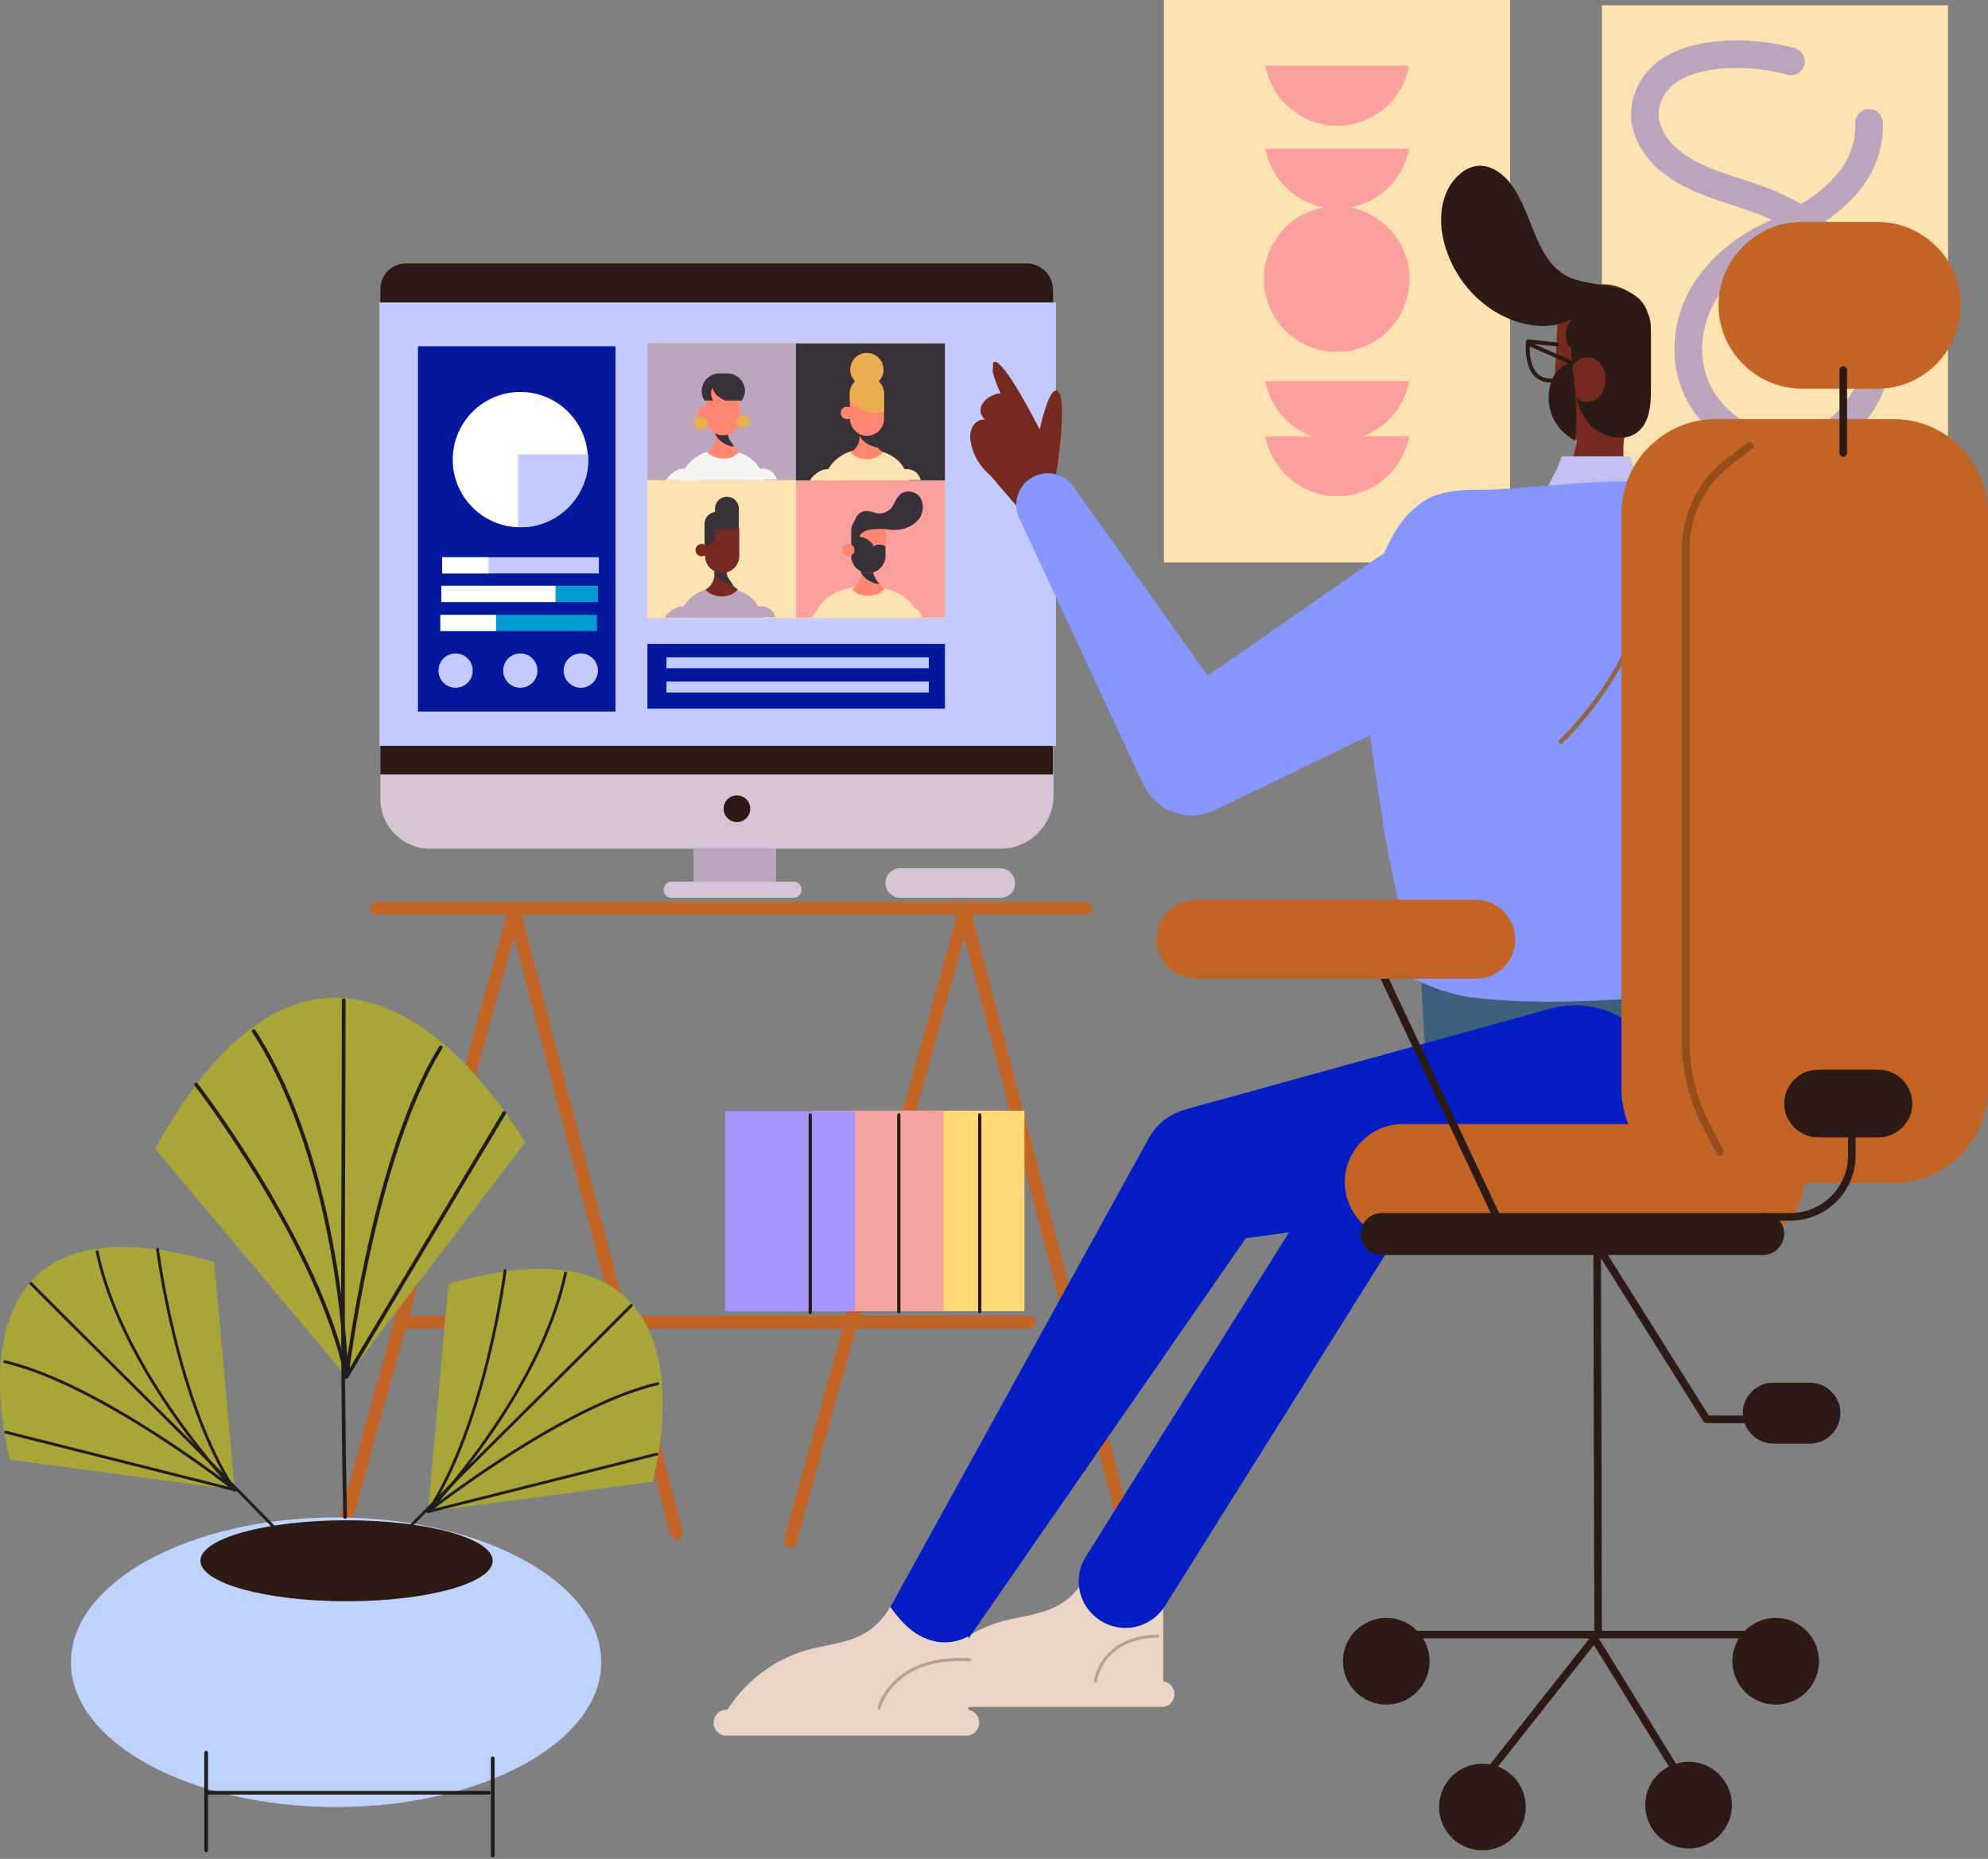 <svg width="694" height="649" viewBox="0 0 694 649" fill="none" xmlns="http://www.w3.org/2000/svg">
  <rect x="0" y="0" width="694" height="649" fill="#808080" stroke="none"/>
  <g clip-path="url(#clip0)">
    <path d="M680.04 1.829H559.222V198.209H680.04V1.829Z" fill="#FFE2B1"/>
    <path d="M625.199 21.45C610.242 17.127 578.5 16.129 574.511 36.915C573.182 43.4 576.506 50.051 581.159 54.541C591.296 64.019 605.09 65.848 617.388 71.002C631.181 76.656 643.812 86.633 650.625 100.268C656.442 112.074 657.771 126.873 651.124 138.679C631.846 173.765 580.66 150.652 590.632 112.241C593.789 100.102 603.096 90.624 613.732 84.471C621.542 79.982 653.451 69.34 652.453 42.901" stroke="#B9A6BC" stroke-width="9.654" stroke-miterlimit="10" stroke-linecap="round" stroke-linejoin="round"/>
    <path d="M527.148 0H406.329V196.379H527.148V0Z" fill="#FFE2B1"/>
    <path d="M142.756 461.6H359.298" stroke="#C16425" stroke-width="4.543" stroke-miterlimit="10" stroke-linecap="round" stroke-linejoin="round"/>
    <path d="M349.327 296.315H150.068C140.595 296.315 132.784 288.5 132.784 279.022V115.4H367.774V277.691C367.774 288.001 359.464 296.315 349.327 296.315Z" fill="#D4C4D6"/>
    <path d="M367.774 270.375H132.784V100.933C132.784 95.945 136.773 91.954 141.758 91.954H358.301C363.453 91.954 367.608 96.111 367.608 101.266V270.375H367.774Z" fill="#2D1A14"/>
    <path d="M131.455 317.1H379.074" stroke="#C16425" stroke-width="4.543" stroke-miterlimit="10" stroke-linecap="round" stroke-linejoin="round"/>
    <path d="M118.658 538.09L179.483 318.431L236.153 535.097" stroke="#C16425" stroke-width="4.543" stroke-miterlimit="10" stroke-linecap="round" stroke-linejoin="round"/>
    <path d="M275.872 538.09L336.696 318.431L393.366 535.097" stroke="#C16425" stroke-width="4.543" stroke-miterlimit="10" stroke-linecap="round" stroke-linejoin="round"/>
    <path d="M257.259 287.003C259.829 287.003 261.912 284.919 261.912 282.347C261.912 279.776 259.829 277.692 257.259 277.692C254.689 277.692 252.605 279.776 252.605 282.347C252.605 284.919 254.689 287.003 257.259 287.003Z" fill="#2D1A14"/>
    <path d="M270.886 296.149H242.136V309.119H270.886V296.149Z" fill="#B9A6BC"/>
    <path d="M277.035 313.442H234.491C232.996 313.442 231.666 312.112 231.666 310.615C231.666 309.119 232.996 307.789 234.491 307.789H277.035C278.531 307.789 279.86 309.119 279.86 310.615C279.86 312.278 278.531 313.442 277.035 313.442Z" fill="#D4C4D6"/>
    <path d="M368.605 105.589H132.452V260.398H368.605V105.589Z" fill="#C3CAFD"/>
    <path d="M357.636 387.771H311.935V457.775H357.636V387.771Z" fill="#FED875"/>
    <path d="M342.015 389.267V457.942" stroke="#2D1A14" stroke-width="1.146" stroke-miterlimit="10" stroke-linecap="round" stroke-linejoin="round"/>
    <path d="M329.384 387.771H283.683V457.775H329.384V387.771Z" fill="#F5A2A2"/>
    <path d="M313.763 389.267V457.942" stroke="#2D1A14" stroke-width="1.146" stroke-miterlimit="10" stroke-linecap="round" stroke-linejoin="round"/>
    <path d="M298.474 387.937H253.104V457.775H298.474V387.937Z" fill="#A595FA"/>
    <path d="M282.852 389.267V458.274" stroke="#2D1A14" stroke-width="1.136" stroke-miterlimit="10" stroke-linecap="round" stroke-linejoin="round"/>
    <path d="M214.881 120.887H145.913V248.426H214.881V120.887Z" fill="#04189D"/>
    <path d="M181.643 184.075C194.677 184.075 205.242 173.503 205.242 160.462C205.242 147.422 194.677 136.85 181.643 136.85C168.61 136.85 158.045 147.422 158.045 160.462C158.045 173.503 168.61 184.075 181.643 184.075Z" fill="white"/>
    <path d="M180.812 158.633V184.075C181.145 184.075 181.477 184.075 181.81 184.075C194.772 184.075 205.408 173.433 205.408 160.463C205.408 159.797 205.408 159.132 205.408 158.633H180.812Z" fill="#C3CAFD"/>
    <path d="M209.065 194.55H154.389V200.204H209.065V194.55Z" fill="#C3CAFD"/>
    <path d="M170.509 194.55H154.389V200.204H170.509V194.55Z" fill="white"/>
    <path d="M208.732 204.527H154.056V210.181H208.732V204.527Z" fill="#009BCF"/>
    <path d="M193.941 204.527H154.056V210.181H193.941V204.527Z" fill="white"/>
    <path d="M208.4 214.671H153.724V220.324H208.4V214.671Z" fill="#009BCF"/>
    <path d="M173.168 214.671H153.724V220.324H173.168V214.671Z" fill="white"/>
    <path d="M159.042 240.112C162.346 240.112 165.025 237.432 165.025 234.126C165.025 230.82 162.346 228.139 159.042 228.139C155.738 228.139 153.059 230.82 153.059 234.126C153.059 237.432 155.738 240.112 159.042 240.112Z" fill="#C3CAFD"/>
    <path d="M181.643 240.112C184.948 240.112 187.626 237.432 187.626 234.126C187.626 230.82 184.948 228.139 181.643 228.139C178.339 228.139 175.661 230.82 175.661 234.126C175.661 237.432 178.339 240.112 181.643 240.112Z" fill="#C3CAFD"/>
    <path d="M202.749 240.112C206.054 240.112 208.732 237.432 208.732 234.126C208.732 230.82 206.054 228.139 202.749 228.139C199.445 228.139 196.767 230.82 196.767 234.126C196.767 237.432 199.445 240.112 202.749 240.112Z" fill="#C3CAFD"/>
    <path d="M329.883 119.723H226.015V215.835H329.883V119.723Z" fill="#FFE2B1"/>
    <path d="M278.032 119.723H226.015V167.613H278.032V119.723Z" fill="#B9A6BC"/>
    <path d="M329.883 119.89H277.866V167.779H329.883V119.89Z" fill="#383138"/>
    <path d="M329.883 167.945H277.866V215.668H329.883V167.945Z" fill="#FCA09E"/>
    <path d="M368.771 136.352C365.946 135.853 362.954 149.987 362.954 149.987C362.954 149.987 350.324 124.878 347 126.375C346.834 126.375 346.834 126.541 346.668 126.707C346.668 127.705 346.668 128.703 346.502 129.534C347.665 135.354 353.98 146.827 353.98 146.827C353.98 146.827 351.654 143.003 348.496 139.012C348.829 142.338 348.662 145.83 348.164 149.322C348.496 149.82 348.829 150.153 348.829 150.153C348.829 150.153 348.662 149.82 348.164 149.488C347.333 154.476 345.837 159.465 344.175 164.121C349.826 170.938 358.634 180.915 358.634 180.915L368.439 167.28C368.439 167.114 373.424 137.183 368.771 136.352Z" fill="#75291F"/>
    <path d="M343.843 146.495C341.849 146.162 339.854 147.825 339.19 149.654C338.359 151.65 338.691 153.811 339.19 155.807C340.353 160.296 343.178 164.287 347 166.947C349.493 168.777 352.983 169.774 355.642 168.111C357.803 166.615 358.467 163.788 358.8 161.128C359.298 154.809 358.966 142.504 353.316 138.347C348.164 134.689 338.525 141.34 343.843 146.495Z" fill="#75291F"/>
    <path d="M389.212 561.203C385.057 559.041 381.567 555.05 378.742 551.06C376.416 555.217 373.258 558.542 369.103 560.704C363.121 563.863 356.141 564.362 349.493 566.191C336.697 569.85 325.562 579.161 319.579 591.134H405.997V561.369C400.845 564.196 394.696 564.196 389.212 561.203Z" fill="#EAD4C5"/>
    <path d="M389.212 561.203C385.057 559.041 381.567 555.05 378.742 551.06C376.416 555.217 373.092 558.542 369.103 560.704C363.121 563.863 356.141 564.362 349.493 566.191C336.697 569.85 325.562 579.161 319.579 591.134H405.997V561.369C400.845 564.196 394.696 564.196 389.212 561.203Z" fill="#EAD4C5"/>
    <path d="M321.574 595.956H405.665C407.991 595.956 409.985 593.961 409.985 591.466C409.985 588.972 407.991 586.977 405.665 586.977H321.574C319.247 586.977 317.253 588.972 317.253 591.466C317.253 593.961 319.081 595.956 321.574 595.956Z" fill="#EAD4C5"/>
    <path d="M571.021 171.936C568.528 175.262 564.872 178.088 560.884 179.086C556.895 180.084 552.408 179.751 548.752 177.922C547.755 177.423 546.758 176.924 545.761 176.259C544.597 175.594 543.434 174.763 542.105 174.098C542.271 173.931 542.271 173.765 542.437 173.599C543.102 172.269 543.933 170.938 544.597 169.608C545.096 168.777 545.428 167.945 545.927 167.114C546.093 166.948 546.093 166.781 546.259 166.615V166.449C546.425 166.282 546.425 165.95 546.592 165.784C546.758 165.617 546.758 165.285 546.924 165.118C547.09 164.952 547.09 164.62 547.256 164.453C547.423 164.287 547.423 163.954 547.589 163.788C547.755 163.622 547.755 163.289 547.921 163.123C549.084 159.964 550.082 156.971 550.58 153.645C550.913 150.818 551.079 148.158 550.58 145.331C551.245 145.165 551.91 144.998 552.741 144.832C554.735 144.333 557.061 143.668 558.89 143.335C559.056 143.335 559.222 143.335 559.554 143.169C560.718 143.003 561.881 142.67 562.878 142.837C564.706 142.837 566.202 145.331 568.03 144.998C567.531 147.825 567.199 150.818 566.867 153.645C566.867 154.476 566.7 155.474 566.7 156.305C566.7 158.633 566.7 160.961 567.033 163.123C567.033 163.289 567.033 163.289 567.033 163.456C567.033 163.622 567.033 163.622 567.033 163.788C567.033 164.121 567.199 164.453 567.199 164.786C567.199 164.952 567.199 164.952 567.199 165.118C567.199 165.285 567.199 165.285 567.199 165.451C567.199 165.617 567.199 165.617 567.199 165.784C567.199 165.95 567.199 165.95 567.365 166.116C567.365 166.282 567.365 166.282 567.531 166.449C567.697 166.781 567.697 167.114 567.864 167.28C567.864 167.446 567.864 167.446 568.03 167.613C568.03 167.779 568.196 167.945 568.196 168.278C568.196 168.444 568.362 168.61 568.528 168.777V168.943C568.528 168.943 568.528 169.109 568.695 169.109V169.275C568.861 169.442 568.861 169.774 569.027 169.941C569.027 169.941 569.027 170.107 569.193 170.107C569.193 170.273 569.359 170.273 569.359 170.439C569.359 170.439 569.359 170.606 569.526 170.606C569.526 170.772 569.692 170.772 569.692 170.938C569.692 170.938 569.692 171.105 569.858 171.105C569.858 171.271 570.024 171.271 570.024 171.437C570.19 171.603 570.19 171.603 570.356 171.77L570.523 171.936L570.689 172.102C570.689 172.102 570.689 172.102 570.855 172.269C570.855 172.269 570.855 172.269 571.021 172.435C570.855 171.77 570.855 171.77 571.021 171.936Z" fill="#75291F"/>
    <path d="M574.844 170.107C571.852 174.264 567.199 177.756 562.047 179.086C557.062 180.416 551.578 179.917 546.758 177.59C545.429 176.924 544.265 176.259 543.102 175.594C541.606 174.763 540.111 173.765 538.615 172.934C538.781 172.767 538.781 172.435 538.947 172.268C539.944 170.606 540.775 169.109 541.606 167.446C542.105 166.449 542.603 165.285 543.268 164.287C543.434 164.121 543.434 163.788 543.601 163.622V163.456C543.767 163.123 543.933 162.79 543.933 162.624C544.099 162.292 544.265 162.125 544.265 161.793C544.431 161.46 544.598 161.128 544.598 160.961C544.764 160.629 544.93 160.296 544.93 160.13C545.096 159.797 545.096 159.465 545.262 159.298H569.36C569.36 159.465 569.36 159.631 569.36 159.631C569.36 159.797 569.36 159.964 569.36 159.964C569.36 160.296 569.526 160.795 569.526 161.128C569.526 161.294 569.526 161.46 569.692 161.46C569.692 161.626 569.692 161.793 569.858 161.793C569.858 161.959 569.858 161.959 570.024 162.125C570.024 162.292 570.024 162.458 570.191 162.624C570.191 162.79 570.191 162.957 570.357 162.957C570.523 163.289 570.523 163.788 570.689 164.121C570.689 164.287 570.855 164.287 570.855 164.453C571.021 164.786 571.022 164.952 571.188 165.285C571.354 165.451 571.354 165.783 571.52 165.95C571.52 165.95 571.52 166.116 571.686 166.116C571.686 166.282 571.852 166.282 571.852 166.449C571.852 166.449 571.852 166.615 572.019 166.615C572.185 166.947 572.351 167.114 572.517 167.446L572.683 167.613C572.683 167.779 572.85 167.779 572.85 167.945C572.85 167.945 572.85 168.111 573.016 168.111C573.016 168.278 573.182 168.278 573.182 168.444C573.182 168.444 573.182 168.61 573.348 168.61C573.514 168.777 573.514 168.943 573.681 168.943C573.847 169.109 573.847 169.275 574.013 169.442L574.179 169.608L574.345 169.774C574.345 169.774 574.345 169.774 574.511 169.941C574.511 169.941 574.511 170.107 574.678 170.107C574.678 169.774 574.678 169.941 574.844 170.107C574.844 169.941 574.844 169.941 574.844 170.107Z" fill="#C2C0F2"/>
    <path d="M537.285 403.734L563.377 402.403C584.15 401.239 600.104 383.281 598.941 362.662L594.786 288.999C593.623 268.213 575.675 252.25 555.067 253.414L528.976 254.911C508.202 256.075 492.248 274.033 493.412 294.652L497.566 368.315C498.563 388.934 516.512 404.898 537.285 403.734Z" fill="#3D5F7C"/>
    <path d="M618.053 240.611C617.886 241.276 617.886 241.941 617.72 242.606C617.554 243.77 617.388 244.934 617.055 246.264C616.557 249.091 616.058 252.084 615.394 255.077C614.895 257.571 614.396 260.066 613.898 262.56C611.571 274.532 609.078 287.502 606.752 299.973C605.921 304.629 605.09 309.451 604.259 313.941C603.927 316.435 603.428 318.93 603.096 321.258C601.766 330.07 600.769 338.218 600.271 345.368C600.271 345.368 600.104 345.368 599.938 345.368H599.772C599.44 345.368 598.775 345.535 597.944 345.535C591.13 346.366 570.855 348.528 569.193 348.694C561.549 349.193 553.738 349.526 545.927 349.692C535.125 349.858 524.323 349.526 513.687 348.195C506.707 347.364 499.228 344.371 495.905 342.874C494.741 342.375 493.91 342.043 493.91 342.043C493.744 341.544 493.744 340.879 493.578 340.38C492.747 335.89 491.584 330.569 490.42 325.248C489.589 321.424 488.759 317.599 487.928 313.775C486.432 306.791 484.936 299.807 483.939 294.153C483.939 293.987 483.939 293.821 483.773 293.655C483.773 293.322 483.607 292.823 483.607 292.491C482.111 282.68 480.449 272.703 479.12 262.56C478.787 260.232 478.455 257.904 478.289 255.576C477.956 252.915 477.79 250.421 477.458 247.761C477.458 247.096 477.292 246.264 477.292 245.599C477.292 244.435 477.125 243.437 477.125 242.273C476.627 234.624 476.627 226.975 477.292 219.326C478.455 206.855 481.114 194.218 488.26 183.742C489.091 182.412 490.088 181.248 490.919 180.25C491.418 179.585 492.082 178.92 492.747 178.421L492.913 178.255L493.079 178.088C494.077 177.257 495.074 176.426 495.905 175.76L496.071 175.594C496.237 175.428 496.403 175.428 496.569 175.262C499.062 173.599 501.721 172.601 504.713 171.936C508.036 171.271 511.526 170.938 515.515 170.938C516.18 170.938 516.844 170.938 517.509 170.938C517.841 170.938 518.34 170.938 518.672 170.938C518.839 170.938 519.005 170.938 519.005 170.938C519.337 170.938 519.669 170.938 520.002 170.938C521.331 170.938 522.661 170.772 523.99 170.772C525.652 170.606 527.48 170.606 529.142 170.439C531.967 170.273 534.793 169.941 537.618 169.774C545.595 169.109 553.738 168.444 561.881 168.111C562.546 168.111 563.377 168.111 564.042 168.111C564.374 168.111 564.706 168.111 565.205 168.111C568.196 168.111 571.188 168.111 574.345 168.278C575.841 168.278 577.17 168.444 578.666 168.61C585.48 169.275 592.294 170.439 598.276 173.1C599.273 173.432 600.271 173.931 601.268 174.43C601.434 174.43 601.434 174.43 601.6 174.596C604.758 176.093 608.248 177.756 611.239 179.751C611.571 179.917 611.904 180.084 612.236 180.416C617.388 183.908 621.709 188.564 623.038 194.717C625.863 208.352 620.379 226.477 618.053 240.611Z" fill="#8696FC"/>
    <path d="M555.732 403.733C546.924 402.736 538.449 399.41 531.469 393.923L555.732 403.733Z" fill="#2D1A14"/>
    <path d="M565.205 114.569C560.884 116.231 559.388 121.22 560.718 125.211C562.047 129.201 565.704 132.194 569.526 134.522C570.357 129.201 570.855 124.712 571.686 119.391C572.019 117.395 572.019 114.901 570.024 114.07C568.861 113.571 566.368 114.07 565.205 114.569Z" fill="#2D1A14"/>
    <path d="M542.105 139.345C542.105 139.511 542.105 139.677 542.105 139.843C542.105 140.01 542.105 140.01 542.105 140.176V140.342C542.105 140.509 542.105 140.675 542.105 140.841V141.007C542.105 141.174 542.105 141.506 542.271 141.673C542.271 142.005 542.271 142.171 542.437 142.504C542.437 142.67 542.437 142.67 542.437 142.837V143.003C542.437 143.169 542.603 143.502 542.603 143.668C542.769 144.167 542.936 144.666 543.102 145.164C543.102 145.331 543.268 145.331 543.268 145.497C543.766 146.495 544.265 147.659 544.93 148.49C545.096 148.656 545.262 148.823 545.428 149.155C545.428 149.322 545.595 149.322 545.595 149.488C545.761 149.654 545.927 149.82 546.093 149.987C546.425 150.319 546.758 150.818 547.256 151.151C547.423 151.317 547.589 151.483 547.755 151.649C548.586 152.315 549.417 152.98 550.248 153.479C550.913 153.811 551.577 154.144 552.408 154.476C552.574 154.476 552.741 154.643 552.907 154.643C553.073 154.643 553.073 154.809 553.239 154.809H553.405H553.572C553.738 154.809 553.904 154.975 554.07 154.975C555.233 155.308 556.397 155.474 557.56 155.474C557.892 155.474 558.059 155.474 558.391 155.474C561.382 155.474 564.208 154.643 566.534 153.146C571.021 150.486 574.345 145.663 574.511 139.843L574.677 136.019L575.176 124.712L575.342 121.22L575.508 116.398C575.508 116.065 575.508 115.899 575.508 115.566C575.508 115.4 575.508 115.234 575.508 115.234C575.508 115.067 575.508 115.067 575.508 114.901C575.508 114.735 575.508 114.735 575.508 114.569V114.402V114.236V114.07C575.508 113.903 575.508 113.903 575.508 113.737C575.508 113.571 575.508 113.571 575.508 113.405V113.238C575.508 113.072 575.508 112.739 575.342 112.573C575.342 112.407 575.342 112.407 575.342 112.241C575.342 112.074 575.342 112.074 575.342 111.908C575.342 111.742 575.342 111.742 575.342 111.575C575.342 111.409 575.342 111.409 575.176 111.243C575.176 111.077 575.176 111.077 575.01 110.91C575.01 110.744 575.01 110.744 574.844 110.578C574.844 110.411 574.677 110.079 574.677 109.913C574.677 109.913 574.677 109.913 574.677 109.746C574.677 109.58 574.511 109.414 574.511 109.247C574.511 109.247 574.511 109.247 574.511 109.081C574.511 108.915 574.345 108.749 574.345 108.582C574.345 108.582 574.345 108.582 574.345 108.416C571.852 103.261 566.7 99.603 560.551 99.27C553.738 98.938 547.589 102.929 544.93 108.915C544.099 110.744 543.6 112.739 543.6 114.735L542.437 138.347C542.105 138.846 542.105 139.178 542.105 139.345Z" fill="#75291F"/>
    <path d="M575.01 114.07C576.506 110.245 574.345 105.589 570.855 103.261C567.531 100.767 563.21 100.102 559.056 99.437C554.901 98.772 550.746 98.273 547.09 96.444C535.125 90.125 535.125 72.499 525.984 62.522C523.492 59.862 520.168 57.866 516.678 57.866C514.019 57.866 511.526 59.03 509.532 60.859C502.884 66.513 501.887 76.656 504.214 84.97C507.87 98.772 519.171 110.411 533.13 113.238C539.446 114.568 546.924 113.737 551.245 109.081C556.231 111.077 561.881 111.409 567.033 109.913L575.01 114.07Z" fill="#2D1A14"/>
    <path d="M548.918 129.368C549.417 135.686 550.248 142.338 554.237 147.326C558.225 152.315 566.368 154.809 571.52 150.984C575.841 147.659 576.339 141.506 576.339 136.019C576.339 129.201 576.339 122.55 576.339 115.732C576.339 113.072 576.173 110.245 574.511 108.416C573.182 107.086 571.188 106.421 569.36 105.922C547.257 101.266 547.755 112.407 548.918 129.368Z" fill="#2D1A14"/>
    <path d="M554.07 140.342C557.65 140.342 560.552 136.843 560.552 132.527C560.552 128.211 557.65 124.712 554.07 124.712C550.491 124.712 547.589 128.211 547.589 132.527C547.589 136.843 550.491 140.342 554.07 140.342Z" fill="#75291F"/>
    <path d="M548.752 126.707C546.426 127.04 544.265 128.536 542.936 130.365C542.437 131.197 541.939 132.028 541.606 133.026C540.277 136.85 540.277 141.174 541.772 144.998C543.268 148.823 546.259 151.982 549.916 153.811C550.747 144.499 550.082 136.019 548.752 126.707Z" fill="#2D1A14"/>
    <path d="M573.182 214.338C567.365 231.132 557.56 246.43 544.93 258.902" stroke="#916547" stroke-width="1.588" stroke-miterlimit="10" stroke-linecap="round" stroke-linejoin="round"/>
    <path d="M552.242 106.254C551.079 107.585 547.755 112.407 547.09 114.236C546.426 116.065 546.426 117.894 547.09 119.723C547.755 121.386 549.417 122.716 551.245 122.883L552.242 106.254Z" fill="#2D1A14"/>
    <path d="M548.752 126.707L533.297 119.889" stroke="#2D1A14" stroke-width="1.382" stroke-miterlimit="10" stroke-linecap="round" stroke-linejoin="round"/>
    <path d="M543.6 120.222L533.463 119.224C533.463 119.224 531.635 133.026 541.606 132.86" stroke="#2D1A14" stroke-width="1.382" stroke-miterlimit="10" stroke-linecap="round" stroke-linejoin="round"/>
    <path d="M392.868 568.353C389.877 568.353 386.885 567.522 384.226 565.859C376.582 561.037 374.255 551.06 379.075 543.411L463.498 408.722C465.825 405.064 469.481 402.403 473.635 401.406L540.941 385.941C549.749 383.946 558.557 389.433 560.552 398.08C562.546 406.893 557.062 415.54 548.254 417.701L487.595 431.669L406.662 560.704C403.67 565.526 398.352 568.353 392.868 568.353Z" fill="#051EC4"/>
    <path d="M554.236 416.038L426.106 433.498L441.561 422.69L331.212 581.988C326.725 588.307 318.084 589.97 311.768 585.48C305.786 581.323 304.124 573.341 307.447 567.189L401.011 397.415C403.836 392.26 408.49 388.768 413.641 387.438L416.467 386.606L541.107 352.186C558.391 347.364 576.505 357.507 581.159 374.967C585.978 392.26 575.841 410.385 558.391 415.041C557.228 415.54 555.732 415.872 554.236 416.038Z" fill="#051EC4"/>
    <path d="M321.241 571.18C317.087 569.018 313.597 565.027 310.771 561.037C308.445 565.194 305.287 568.519 301.132 570.681C295.15 573.84 288.17 574.339 281.522 576.168C268.726 579.827 257.591 589.138 251.609 601.111H338.026V571.346C332.708 574.173 326.725 574.173 321.241 571.18Z" fill="#EAD4C5"/>
    <path d="M321.241 571.18C317.087 569.018 313.597 565.027 310.771 561.037C308.445 565.194 305.121 568.519 301.132 570.681C295.15 573.84 288.17 574.339 281.522 576.168C268.726 579.827 257.591 589.138 251.609 601.111H338.026V571.346C332.708 574.173 326.725 574.173 321.241 571.18Z" fill="#EAD4C5"/>
    <path d="M253.437 605.933H337.528C339.854 605.933 341.848 603.937 341.848 601.443C341.848 598.949 339.854 596.954 337.528 596.954H253.437C251.11 596.954 249.116 598.949 249.116 601.443C249.116 603.937 251.11 605.933 253.437 605.933Z" fill="#EAD4C5"/>
    <path d="M306.783 596.455C306.783 596.455 311.436 577.665 338.525 579.494" stroke="#B7A091" stroke-width="1.059" stroke-miterlimit="10" stroke-linecap="round" stroke-linejoin="round"/>
    <path d="M609.411 432.999H489.756C478.621 432.999 469.481 423.854 469.481 412.713C469.481 401.572 478.621 392.426 489.756 392.426H609.411C620.545 392.426 629.686 401.572 629.686 412.713C629.686 423.854 620.545 432.999 609.411 432.999Z" fill="#C16425"/>
    <path d="M661.095 413.045H598.941C580.827 413.045 566.036 398.246 566.036 380.121V179.252C566.036 161.128 580.827 146.328 598.941 146.328H661.095C679.21 146.328 694 161.128 694 179.252V379.955C694 398.246 679.21 413.045 661.095 413.045Z" fill="#C16425"/>
    <path d="M526.649 233.46L427.103 281.35L423.945 282.846C414.805 287.336 403.67 283.345 399.349 274.2C399.349 274.2 399.349 274.033 399.183 274.033L355.808 180.915C353.149 175.428 355.642 168.777 361.126 166.282C366.112 163.954 371.762 165.617 374.754 169.941L434.249 253.747L406.495 246.43L497.068 183.409C510.363 174.264 528.477 177.423 537.618 190.726C546.758 204.028 543.6 222.153 530.305 231.299C529.308 231.964 527.979 232.795 526.649 233.46Z" fill="#8696FC"/>
    <path d="M480.283 335.059L522.495 424.851" stroke="#2D1A14" stroke-width="2.647" stroke-miterlimit="10" stroke-linecap="round" stroke-linejoin="round"/>
    <path d="M515.182 341.71H417.464C409.819 341.71 403.67 335.391 403.67 327.909C403.67 320.26 409.985 314.107 417.464 314.107H515.182C522.827 314.107 528.976 320.426 528.976 327.909C529.142 335.391 522.827 341.71 515.182 341.71Z" fill="#C16425"/>
    <path d="M615.56 438.154H482.277C478.289 438.154 474.965 434.828 474.965 430.837C474.965 426.847 478.289 423.521 482.277 423.521H615.56C619.548 423.521 622.872 426.847 622.872 430.837C622.706 434.828 619.548 438.154 615.56 438.154Z" fill="#2D1A14"/>
    <path d="M610.907 155.64L603.594 161.128C593.955 168.444 588.471 179.751 588.471 191.89V363.493C588.471 373.47 590.798 383.281 595.285 392.094L600.437 402.237" stroke="#964C1B" stroke-width="2.647" stroke-miterlimit="10" stroke-linecap="round" stroke-linejoin="round"/>
    <path d="M655.445 135.686H629.021C613.067 135.686 599.938 122.55 599.938 106.587C599.938 90.624 613.067 77.487 629.021 77.487H655.445C671.399 77.487 684.528 90.624 684.528 106.587C684.361 122.716 671.399 135.686 655.445 135.686Z" fill="#C16425"/>
    <path d="M643.479 129.201V158.135" stroke="#2D1A14" stroke-width="2.647" stroke-miterlimit="10" stroke-linecap="round" stroke-linejoin="round"/>
    <path d="M646.471 387.937V403.401C646.471 415.207 636.832 424.851 625.032 424.851H615.56" stroke="#2D1A14" stroke-width="2.647" stroke-miterlimit="10" stroke-linecap="round" stroke-linejoin="round"/>
    <path d="M655.777 397.082H634.671C628.19 397.082 622.872 391.761 622.872 385.276C622.872 378.791 628.19 373.47 634.671 373.47H655.777C662.258 373.47 667.576 378.791 667.576 385.276C667.576 391.761 662.258 397.082 655.777 397.082Z" fill="#2D1A14"/>
    <path d="M618.551 570.681H553.904" stroke="#2D1A14" stroke-width="2.647" stroke-miterlimit="10" stroke-linecap="round" stroke-linejoin="round"/>
    <path d="M511.692 628.88L556.563 572.011L590.798 627.55" stroke="#2D1A14" stroke-width="2.647" stroke-miterlimit="10" stroke-linecap="round" stroke-linejoin="round"/>
    <path d="M517.509 646.007C525.861 646.007 532.632 639.232 532.632 630.875C532.632 622.518 525.861 615.743 517.509 615.743C509.157 615.743 502.386 622.518 502.386 630.875C502.386 639.232 509.157 646.007 517.509 646.007Z" fill="#2D1A14"/>
    <path d="M483.939 595.124C492.291 595.124 499.062 588.35 499.062 579.993C499.062 571.636 492.291 564.861 483.939 564.861C475.587 564.861 468.816 571.636 468.816 579.993C468.816 588.35 475.587 595.124 483.939 595.124Z" fill="#2D1A14"/>
    <path d="M589.468 645.342C597.821 645.342 604.591 638.567 604.591 630.21C604.591 621.853 597.821 615.078 589.468 615.078C581.116 615.078 574.345 621.853 574.345 630.21C574.345 638.567 581.116 645.342 589.468 645.342Z" fill="#2D1A14"/>
    <path d="M619.881 595.124C628.233 595.124 635.004 588.35 635.004 579.993C635.004 571.636 628.233 564.861 619.881 564.861C611.528 564.861 604.757 571.636 604.757 579.993C604.757 588.35 611.528 595.124 619.881 595.124Z" fill="#2D1A14"/>
    <path d="M382.398 586.977C382.398 586.977 384.226 571.679 404.169 571.18" stroke="#B7A091" stroke-width="1.059" stroke-miterlimit="10" stroke-linecap="round" stroke-linejoin="round"/>
    <path d="M618.385 495.521H595.783L557.56 434.662L557.893 570.681H487.928" stroke="#2D1A14" stroke-width="2.647" stroke-miterlimit="10" stroke-linecap="round" stroke-linejoin="round"/>
    <path d="M631.846 504.002H619.05C613.233 504.002 608.414 499.18 608.414 493.36C608.414 487.54 613.233 482.718 619.05 482.718H631.846C637.663 482.718 642.482 487.54 642.482 493.36C642.482 499.18 637.663 504.002 631.846 504.002Z" fill="#2D1A14"/>
    <path d="M266.898 167.613C266.399 165.784 266.067 164.952 265.07 163.456C261.247 156.804 250.778 155.474 244.629 158.633C241.637 160.13 238.812 162.957 238.147 166.282C237.981 166.781 237.981 167.114 237.981 167.613H266.898Z" fill="#F5F5F3"/>
    <path d="M246.789 157.802C248.949 156.638 250.279 153.978 249.78 151.483H254.101C254.101 153.146 255.098 154.476 256.095 155.807C256.594 156.638 257.259 157.303 258.09 157.636C256.926 159.299 254.766 160.13 252.606 160.13C250.445 160.13 248.118 159.299 246.789 157.802Z" fill="#FF8772"/>
    <path d="M256.262 155.973C256.262 155.807 256.096 155.807 256.096 155.64C255.099 154.144 254.101 152.98 254.101 151.317H249.781C249.781 151.483 249.781 151.65 249.781 151.65C250.944 154.144 253.603 155.64 256.262 155.973Z" fill="#383138"/>
    <path d="M252.439 151.982C255.597 151.982 258.256 149.322 258.256 146.162V137.682C258.256 134.523 255.597 131.862 252.439 131.862C249.282 131.862 246.623 134.523 246.623 137.682V146.162C246.623 149.322 249.282 151.982 252.439 151.982Z" fill="#FF8772"/>
    <path d="M245.46 146.162C246.653 146.162 247.62 145.195 247.62 144.001C247.62 142.807 246.653 141.839 245.46 141.839C244.266 141.839 243.299 142.807 243.299 144.001C243.299 145.195 244.266 146.162 245.46 146.162Z" fill="#FF8772"/>
    <path d="M244.296 167.613C243.964 166.781 243.632 166.116 242.967 165.451C241.803 163.788 239.477 163.289 237.483 163.788C235.488 164.287 233.66 165.784 232.497 167.613H244.296Z" fill="#F5F5F3"/>
    <path d="M271.385 167.613C271.052 166.948 270.72 166.116 270.222 165.451C269.058 163.788 266.732 163.289 264.737 163.788C262.743 164.287 260.915 165.784 259.752 167.447H271.385V167.613Z" fill="#F5F5F3"/>
    <path d="M260.084 136.518C260.084 133.192 257.259 130.365 253.935 130.365H251.11C247.786 130.365 244.961 133.192 244.961 136.518C244.961 137.682 245.293 138.846 245.958 139.844H248.95C248.119 138.347 247.952 136.684 248.783 135.188C248.95 137.516 250.944 138.846 253.104 139.844H258.921C259.586 138.846 260.084 137.682 260.084 136.518Z" fill="#383138"/>
    <path d="M244.629 149.987C243.299 149.987 242.302 148.823 242.302 147.659C242.302 146.329 243.465 145.331 244.629 145.331C245.958 145.331 246.955 146.495 246.955 147.659C247.121 148.989 245.958 149.987 244.629 149.987Z" fill="#EAAE4E"/>
    <path d="M259.253 149.488C257.924 149.488 256.927 148.324 256.927 147.16C256.927 145.83 258.09 144.832 259.253 144.832C260.583 144.832 261.58 145.996 261.58 147.16C261.58 148.49 260.583 149.488 259.253 149.488Z" fill="#EAAE4E"/>
    <path d="M266.399 215.668C265.9 213.839 265.568 213.008 264.571 211.511C260.748 204.86 250.279 203.53 244.13 206.689C241.138 208.186 238.313 211.012 237.648 214.338C237.482 214.837 237.482 215.169 237.482 215.668H266.399Z" fill="#B9A6BC"/>
    <path d="M246.29 205.858C248.45 204.694 249.78 202.033 249.281 199.539H253.602C253.602 201.202 254.599 202.532 255.597 203.862C256.095 204.694 256.76 205.359 257.591 205.691C256.428 207.354 254.267 208.185 252.107 208.185C249.946 208.185 247.62 207.52 246.29 205.858Z" fill="#75291F"/>
    <path d="M255.763 204.195C255.763 204.028 255.597 204.028 255.597 203.862C254.6 202.366 253.603 201.202 253.603 199.539H249.282C249.282 199.705 249.282 199.871 249.282 199.871C250.445 202.199 253.104 203.696 255.763 204.195Z" fill="#383138"/>
    <path d="M252.107 200.038C255.431 200.038 258.09 197.377 258.09 194.052V185.405C258.09 182.079 255.431 179.419 252.107 179.419C248.783 179.419 246.124 182.079 246.124 185.405V194.052C246.124 197.377 248.783 200.038 252.107 200.038Z" fill="#75291F"/>
    <path d="M244.961 194.218C246.154 194.218 247.121 193.25 247.121 192.056C247.121 190.862 246.154 189.895 244.961 189.895C243.768 189.895 242.8 190.862 242.8 192.056C242.8 193.25 243.768 194.218 244.961 194.218Z" fill="#75291F"/>
    <path d="M243.797 215.668C243.465 214.837 243.133 214.172 242.468 213.507C241.305 211.844 238.978 211.345 236.984 211.844C234.99 212.343 233.161 213.839 231.998 215.668H243.797Z" fill="#B9A6BC"/>
    <path d="M270.886 215.668C270.554 215.003 270.221 214.172 269.723 213.507C268.559 211.844 266.233 211.345 264.239 211.844C262.244 212.343 260.416 213.839 259.253 215.502H270.886V215.668Z" fill="#B9A6BC"/>
    <path d="M257.924 184.74V177.59C257.924 175.262 256.095 173.432 253.769 173.432C251.442 173.432 249.614 175.262 249.614 177.59V184.74H257.924Z" fill="#383138"/>
    <path d="M249.78 184.573H254.433V183.077C254.433 181.081 253.104 179.252 251.11 178.754C248.451 178.255 245.958 180.25 245.958 182.911V190.061H246.623C248.285 190.061 249.614 188.73 249.614 187.068V184.906H249.78V184.573Z" fill="#383138"/>
    <path d="M317.419 167.779C316.92 165.95 316.422 165.118 315.591 163.456C311.768 156.638 300.966 155.308 294.817 158.467C291.66 160.13 289.001 162.79 288.17 166.449C288.004 166.948 288.004 167.28 288.004 167.779H317.419Z" fill="#FFE2B1"/>
    <path d="M296.978 157.968C299.138 156.804 300.468 154.144 299.969 151.65H304.29C304.29 153.312 305.287 154.643 306.284 155.973C306.783 156.804 307.448 157.469 308.279 157.802C307.115 159.465 304.955 160.296 302.794 160.296C300.634 160.296 298.307 159.631 296.978 157.968Z" fill="#FF8772"/>
    <path d="M306.451 156.305C306.451 156.139 306.284 156.139 306.284 155.973C305.287 154.476 304.29 153.312 304.29 151.65H299.969C299.969 151.816 299.969 151.982 299.969 151.982C301.133 154.31 303.625 155.807 306.451 156.305Z" fill="#383138"/>
    <path d="M302.628 152.149C305.952 152.149 308.611 149.488 308.611 146.162V137.516C308.611 134.19 305.952 131.53 302.628 131.53C299.305 131.53 296.646 134.19 296.646 137.516V146.162C296.812 149.488 299.471 152.149 302.628 152.149Z" fill="#FF8772"/>
    <path d="M308.611 143.668V137.516C308.611 134.19 305.952 131.53 302.628 131.53C299.305 131.53 296.646 134.19 296.646 137.516V140.01C299.969 143.502 304.456 144.998 308.611 143.668Z" fill="#EAAE4E"/>
    <path d="M302.628 134.855C305.841 134.855 308.445 132.249 308.445 129.035C308.445 125.821 305.841 123.215 302.628 123.215C299.416 123.215 296.812 125.821 296.812 129.035C296.812 132.249 299.416 134.855 302.628 134.855Z" fill="#EAAE4E"/>
    <path d="M295.648 146.328C296.841 146.328 297.809 145.361 297.809 144.167C297.809 142.973 296.841 142.005 295.648 142.005C294.455 142.005 293.488 142.973 293.488 144.167C293.488 145.361 294.455 146.328 295.648 146.328Z" fill="#FF8772"/>
    <path d="M294.485 167.779C294.152 166.948 293.82 166.283 293.155 165.617C291.992 163.955 289.665 163.456 287.671 163.955C285.677 164.453 283.849 165.95 282.685 167.779H294.485Z" fill="#FFE2B1"/>
    <path d="M321.573 167.779C321.241 167.114 320.909 166.283 320.41 165.617C319.247 163.955 316.92 163.456 314.926 163.955C312.932 164.453 311.104 165.95 309.94 167.613H321.573V167.779Z" fill="#FFE2B1"/>
    <path d="M320.743 215.668C320.244 213.839 319.579 213.008 318.582 211.345C313.929 204.527 300.634 203.197 292.989 206.356C289.167 208.019 285.843 210.68 284.846 214.338C284.68 214.837 284.68 215.169 284.68 215.668H320.743Z" fill="#FFE2B1"/>
    <path d="M297.477 205.691C299.637 204.527 300.967 201.867 300.468 199.373H304.789C304.789 201.035 305.786 202.366 306.783 203.696C307.282 204.527 307.946 205.192 308.777 205.525C307.614 207.188 305.454 208.019 303.293 208.019C301.133 208.186 298.806 207.354 297.477 205.691Z" fill="#FF8772"/>
    <path d="M306.949 204.028C306.949 203.862 306.783 203.862 306.783 203.696C305.786 202.199 304.789 201.035 304.789 199.373H300.468C300.468 199.539 300.468 199.705 300.468 199.705C301.631 202.199 304.29 203.53 306.949 204.028Z" fill="#383138"/>
    <path d="M303.293 200.038C306.617 200.038 309.276 197.377 309.276 194.052V185.405C309.276 182.079 306.617 179.419 303.293 179.419C299.969 179.419 297.31 182.079 297.31 185.405V194.052C297.31 197.211 299.969 200.038 303.293 200.038Z" fill="#FF8772"/>
    <path d="M305.952 190.227C304.789 190.726 304.124 191.557 302.794 191.724C300.8 191.89 299.471 189.229 299.969 187.567C300.966 184.407 305.952 184.573 308.943 184.74C308.611 181.747 306.118 179.419 303.127 179.419C299.803 179.419 297.144 182.079 297.144 185.405V194.052C297.144 197.377 299.803 200.038 303.127 200.038C306.451 200.038 309.11 197.377 309.11 194.052V190.892C308.445 190.061 306.617 190.061 305.952 190.227Z" fill="#383138"/>
    <path d="M296.147 194.218C297.34 194.218 298.307 193.25 298.307 192.056C298.307 190.862 297.34 189.894 296.147 189.894C294.954 189.894 293.986 190.862 293.986 192.056C293.986 193.25 294.954 194.218 296.147 194.218Z" fill="#FF8772"/>
    <path d="M303.293 184.075C304.955 183.742 306.617 184.241 308.278 184.573C310.771 185.072 313.264 185.239 315.591 184.573C317.917 183.908 320.244 182.412 321.407 180.25C322.571 178.088 322.404 175.095 320.909 173.266C319.247 171.437 316.089 170.938 314.261 172.601C312.766 173.931 312.267 175.927 311.104 177.423C309.94 178.587 308.278 179.419 306.617 179.252C305.121 179.086 303.625 178.255 302.13 178.421C300.135 178.587 298.307 180.416 298.473 182.412" fill="#383138"/>
    <path d="M294.984 215.668C294.651 214.837 294.319 214.172 293.654 213.507C292.491 211.844 290.164 211.345 288.17 211.844C286.176 212.343 284.348 213.839 283.184 215.668H294.984Z" fill="#FFE2B1"/>
    <path d="M322.072 215.668C321.74 215.003 321.407 214.172 320.909 213.507C319.745 211.844 317.419 211.345 315.425 211.844C313.43 212.343 311.602 213.839 310.439 215.502H322.072V215.668Z" fill="#FFE2B1"/>
    <path d="M298.972 187.4C300.8 187.234 302.462 187.899 303.792 189.063C305.121 190.227 305.786 192.056 305.786 193.719H299.304L298.972 187.4Z" fill="#383138"/>
    <path d="M329.883 224.814H226.015V247.428H329.883V224.814Z" fill="#04189D"/>
    <path d="M324.232 229.47H232.663V233.294H324.232V229.47Z" fill="#C3CAFD"/>
    <path d="M324.232 237.95H232.663V241.775H324.232V237.95Z" fill="#C3CAFD"/>
    <path d="M349.161 313.442H314.261C311.436 313.442 309.109 311.114 309.109 308.288C309.109 305.461 311.436 303.133 314.261 303.133H349.161C351.986 303.133 354.312 305.461 354.312 308.288C354.479 311.114 352.152 313.442 349.161 313.442Z" fill="#D4C4D6"/>
    <path d="M466.655 122.883C480.698 122.883 492.082 111.492 492.082 97.441C492.082 83.391 480.698 72 466.655 72C452.612 72 441.229 83.391 441.229 97.441C441.229 111.492 452.612 122.883 466.655 122.883Z" fill="#FCA09E"/>
    <path d="M441.727 51.88C443.887 63.686 454.357 72.832 466.821 72.832C479.285 72.832 489.755 63.852 491.916 51.88H441.727Z" fill="#FCA09E"/>
    <path d="M441.727 133.026C443.887 144.832 454.357 153.977 466.821 153.977C479.285 153.977 489.755 144.998 491.916 133.026H441.727Z" fill="#FCA09E"/>
    <path d="M441.727 152.315C443.887 164.121 454.357 173.266 466.821 173.266C479.285 173.266 489.755 164.287 491.916 152.315H441.727Z" fill="#FCA09E"/>
    <path d="M441.727 22.947C443.887 34.753 454.357 43.899 466.821 43.899C479.285 43.899 489.755 34.919 491.916 22.947H441.727Z" fill="#FCA09E"/>
    <path d="M117.329 630.875C168.452 630.875 209.895 608.243 209.895 580.325C209.895 552.408 168.452 529.776 117.329 529.776C66.206 529.776 24.762 552.408 24.762 580.325C24.762 608.243 66.206 630.875 117.329 630.875Z" fill="#BFD2FC"/>
    <path d="M120.985 480.722L183.305 398.911C183.305 398.911 118.824 283.678 54.177 401.073L120.985 480.722Z" fill="#A8A539"/>
    <path d="M119.988 349.193C119.988 409.886 119.157 469.415 120.486 529.609" stroke="#211D1D" stroke-width="1.295" stroke-miterlimit="10" stroke-linecap="round" stroke-linejoin="round"/>
    <path d="M68.47 378.625C68.47 378.625 111.014 433.664 120.985 480.722C120.985 480.722 119.323 407.392 88.578 360.001" stroke="#211D1D" stroke-width="1.295" stroke-miterlimit="10" stroke-linecap="round" stroke-linejoin="round"/>
    <path d="M175.993 388.602L120.985 480.722C120.985 480.722 130.125 403.734 153.89 365.655" stroke="#211D1D" stroke-width="1.295" stroke-miterlimit="10" stroke-linecap="round" stroke-linejoin="round"/>
    <path d="M149.403 527.78L227.844 517.304C227.844 517.304 255.265 419.53 156.549 448.297L149.403 527.78Z" fill="#A8A539"/>
    <path d="M220.365 455.78C187.46 488.87 154.555 520.63 122.647 554.219" stroke="#211D1D" stroke-width="0.995" stroke-miterlimit="10" stroke-linecap="round" stroke-linejoin="round"/>
    <path d="M176.326 443.641C176.326 443.641 169.678 496.685 149.403 527.78C149.403 527.78 188.457 487.041 197.431 444.473" stroke="#211D1D" stroke-width="0.995" stroke-miterlimit="10" stroke-linecap="round" stroke-linejoin="round"/>
    <path d="M229.339 507.66L149.403 527.78C149.403 527.78 196.268 490.865 229.672 483.05" stroke="#211D1D" stroke-width="0.995" stroke-miterlimit="10" stroke-linecap="round" stroke-linejoin="round"/>
    <path d="M81.931 520.131L3.49 509.655C3.49 509.655 -23.931 411.881 74.785 440.648L81.931 520.131Z" fill="#A8A539"/>
    <path d="M10.802 448.131C43.707 481.221 76.613 512.981 108.521 546.57" stroke="#211D1D" stroke-width="0.995" stroke-miterlimit="10" stroke-linecap="round" stroke-linejoin="round"/>
    <path d="M55.008 436.159C55.008 436.159 61.656 489.203 81.931 520.297C81.931 520.297 42.877 479.558 33.903 436.99" stroke="#211D1D" stroke-width="0.995" stroke-miterlimit="10" stroke-linecap="round" stroke-linejoin="round"/>
    <path d="M1.994 500.011L81.931 520.131C81.931 520.131 35.066 483.217 1.662 475.401" stroke="#211D1D" stroke-width="0.995" stroke-miterlimit="10" stroke-linecap="round" stroke-linejoin="round"/>
    <path d="M120.985 559.041C149.162 559.041 172.004 552.713 172.004 544.907C172.004 537.101 149.162 530.773 120.985 530.773C92.808 530.773 69.965 537.101 69.965 544.907C69.965 552.713 92.808 559.041 120.985 559.041Z" fill="#2D1A14"/>
    <path d="M71.96 611.919V646.007" stroke="#211D1D" stroke-width="1.295" stroke-miterlimit="10" stroke-linecap="round" stroke-linejoin="round"/>
    <path d="M172.004 613.914V647.836" stroke="#211D1D" stroke-width="1.295" stroke-miterlimit="10" stroke-linecap="round" stroke-linejoin="round"/>
    <path d="M72.624 625.887H170.675" stroke="#211D1D" stroke-width="1.295" stroke-miterlimit="10" stroke-linecap="round" stroke-linejoin="round"/>
  </g>
  <defs>
    <clipPath id="clip0">
      <rect width="694" height="649" fill="white"/>
    </clipPath>
  </defs>
</svg>
